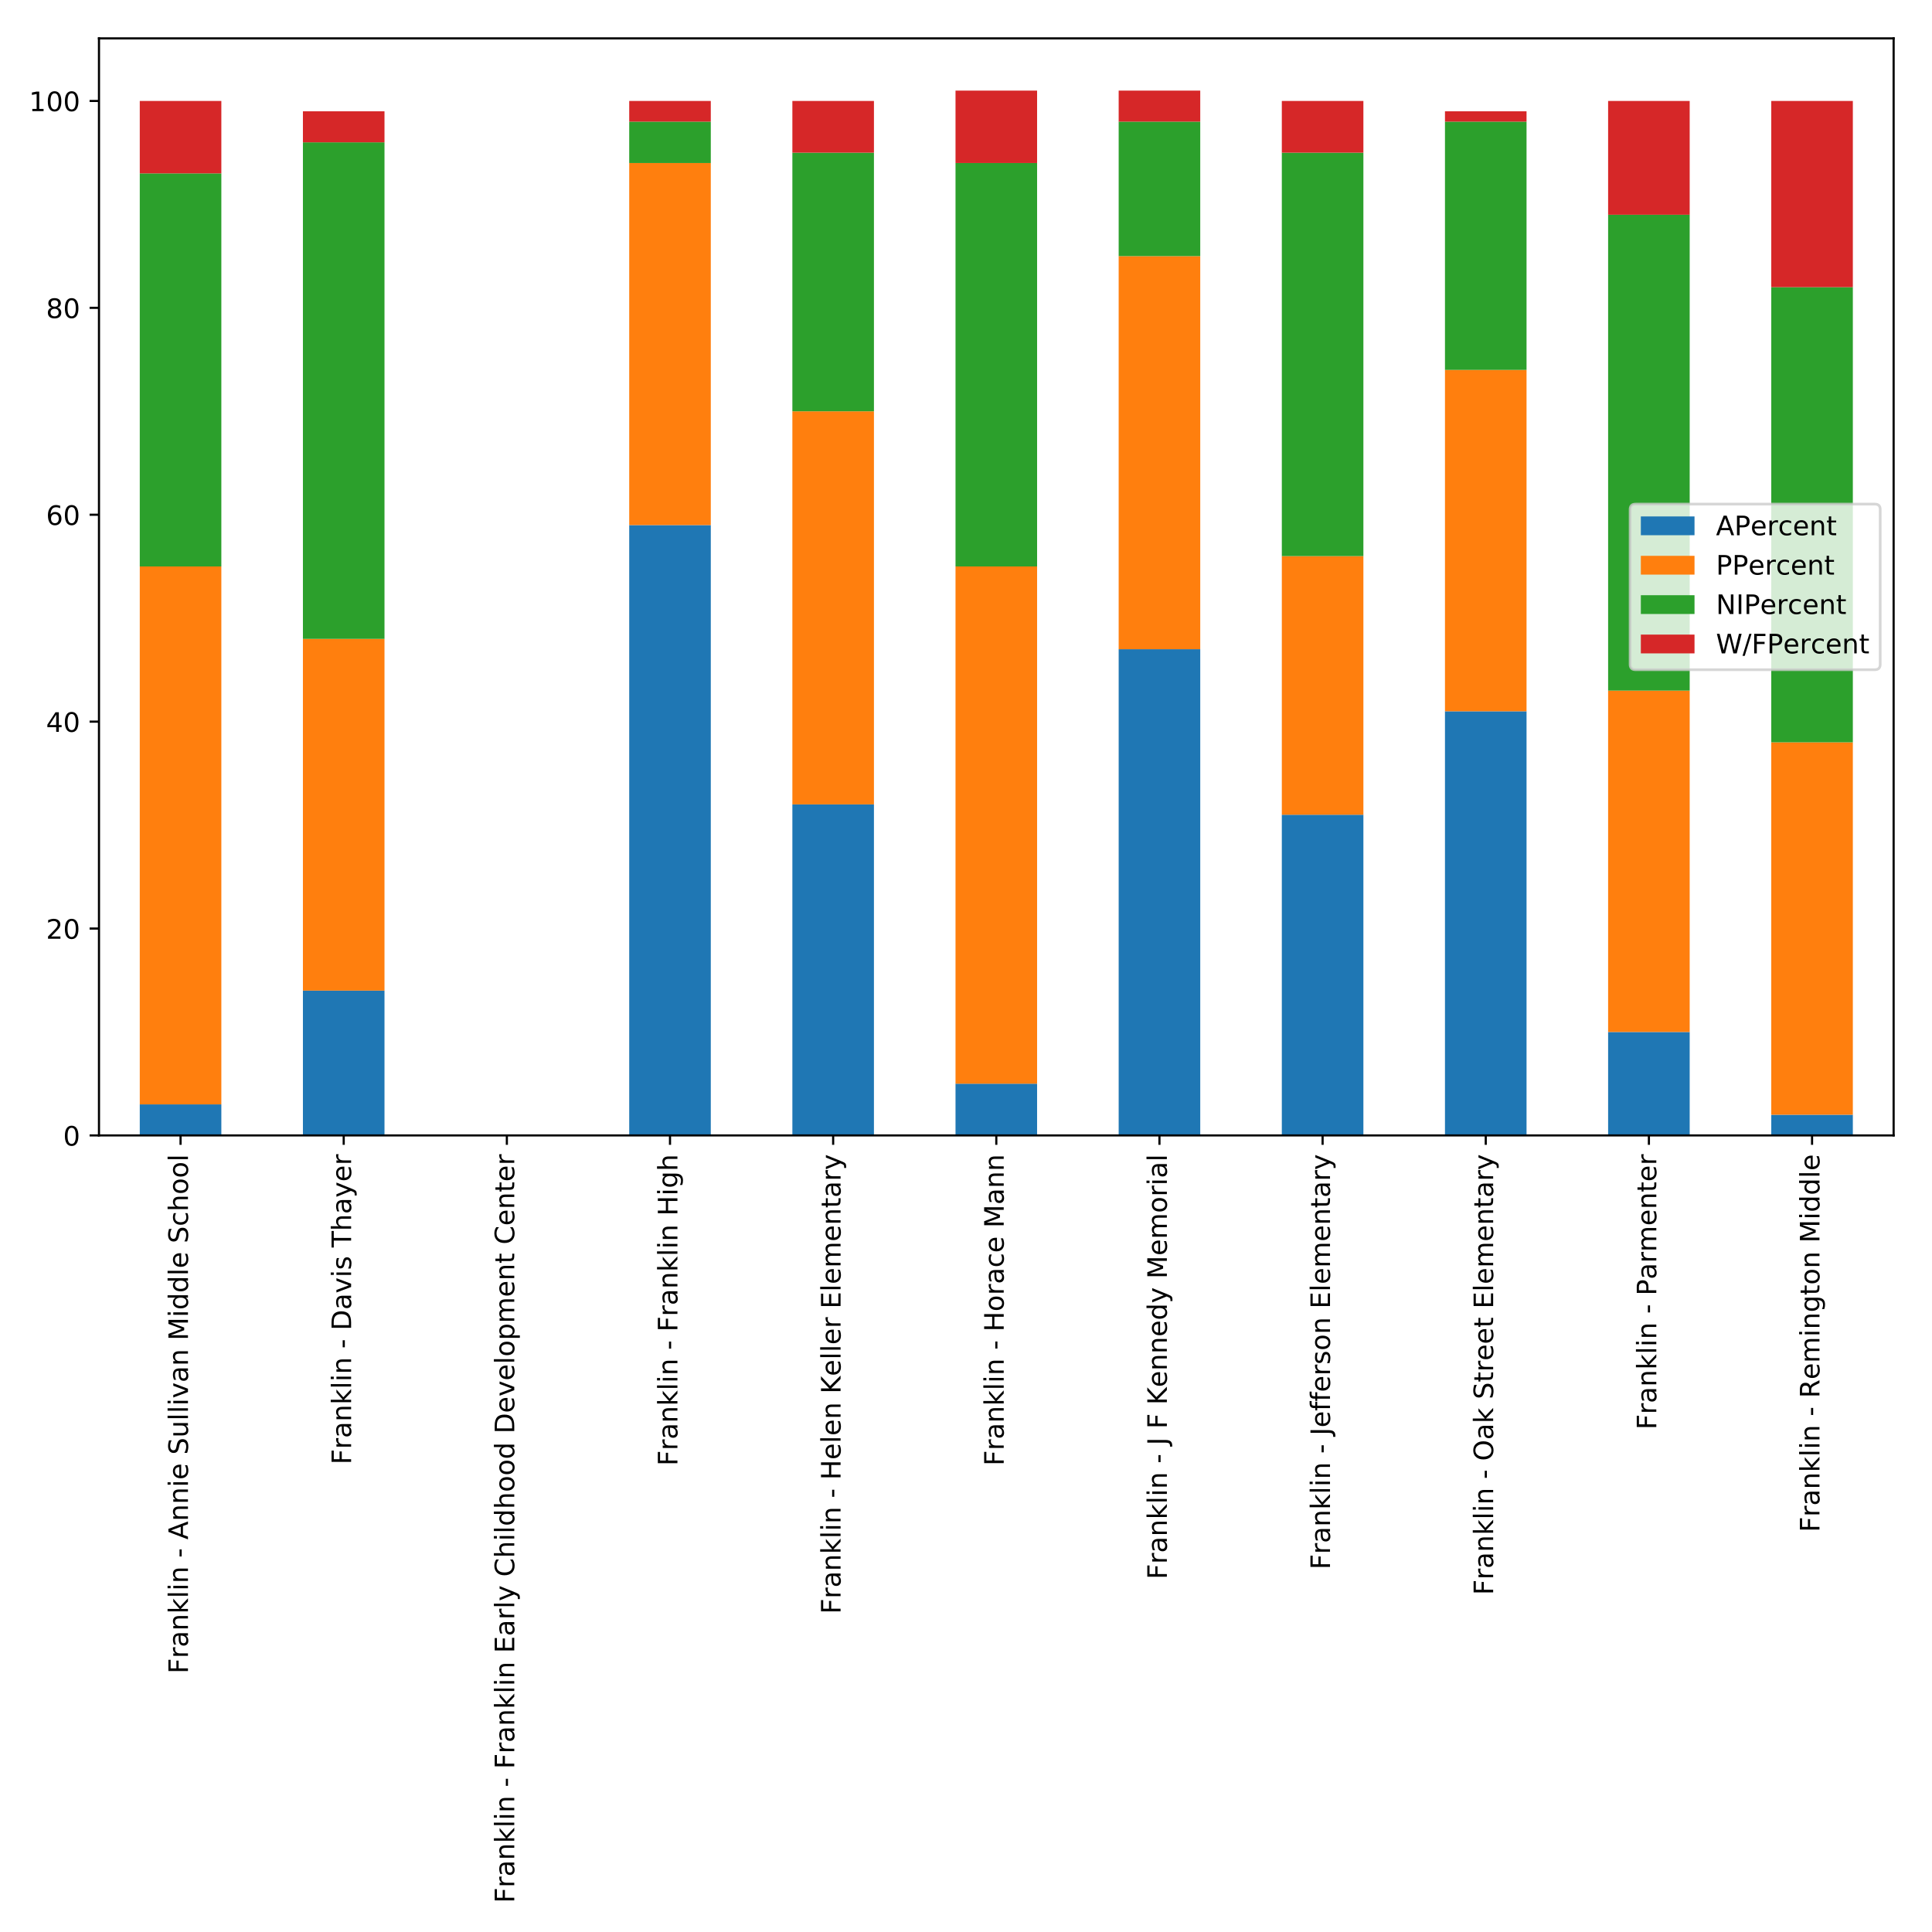 <?xml version="1.0" encoding="utf-8" standalone="no"?>
<!DOCTYPE svg PUBLIC "-//W3C//DTD SVG 1.1//EN"
  "http://www.w3.org/Graphics/SVG/1.1/DTD/svg11.dtd">
<!-- Created with matplotlib (http://matplotlib.org/) -->
<svg height="720pt" version="1.1" viewBox="0 0 720 720" width="720pt" xmlns="http://www.w3.org/2000/svg" xmlns:xlink="http://www.w3.org/1999/xlink">
 <defs>
  <style type="text/css">
*{stroke-linecap:butt;stroke-linejoin:round;}
  </style>
 </defs>
 <g id="figure_1">
  <g id="patch_1">
   <path d="M 0 720 
L 720 720 
L 720 0 
L 0 0 
z
" style="fill:#ffffff;"/>
  </g>
  <g id="axes_1">
   <g id="patch_2">
    <path d="M 36.888 423.137 
L 705.7 423.137 
L 705.7 14.3 
L 36.888 14.3 
z
" style="fill:#ffffff;"/>
   </g>
   <g id="patch_3">
    <path clip-path="url(#p0518918439)" d="M 52.088 423.137 
L 82.488 423.137 
L 82.488 411.572 
L 52.088 411.572 
z
" style="fill:#1f77b4;"/>
   </g>
   <g id="patch_4">
    <path clip-path="url(#p0518918439)" d="M 112.889 423.137 
L 143.289 423.137 
L 143.289 369.166 
L 112.889 369.166 
z
" style="fill:#1f77b4;"/>
   </g>
   <g id="patch_5">
    <path clip-path="url(#p0518918439)" d="M 173.69 423.137 
L 204.091 423.137 
L 204.091 423.137 
L 173.69 423.137 
z
" style="fill:#1f77b4;"/>
   </g>
   <g id="patch_6">
    <path clip-path="url(#p0518918439)" d="M 234.491 423.137 
L 264.892 423.137 
L 264.892 195.684 
L 234.491 195.684 
z
" style="fill:#1f77b4;"/>
   </g>
   <g id="patch_7">
    <path clip-path="url(#p0518918439)" d="M 295.292 423.137 
L 325.693 423.137 
L 325.693 299.773 
L 295.292 299.773 
z
" style="fill:#1f77b4;"/>
   </g>
   <g id="patch_8">
    <path clip-path="url(#p0518918439)" d="M 356.093 423.137 
L 386.494 423.137 
L 386.494 403.862 
L 356.093 403.862 
z
" style="fill:#1f77b4;"/>
   </g>
   <g id="patch_9">
    <path clip-path="url(#p0518918439)" d="M 416.895 423.137 
L 447.295 423.137 
L 447.295 241.946 
L 416.895 241.946 
z
" style="fill:#1f77b4;"/>
   </g>
   <g id="patch_10">
    <path clip-path="url(#p0518918439)" d="M 477.696 423.137 
L 508.096 423.137 
L 508.096 303.628 
L 477.696 303.628 
z
" style="fill:#1f77b4;"/>
   </g>
   <g id="patch_11">
    <path clip-path="url(#p0518918439)" d="M 538.497 423.137 
L 568.897 423.137 
L 568.897 265.077 
L 538.497 265.077 
z
" style="fill:#1f77b4;"/>
   </g>
   <g id="patch_12">
    <path clip-path="url(#p0518918439)" d="M 599.298 423.137 
L 629.699 423.137 
L 629.699 384.586 
L 599.298 384.586 
z
" style="fill:#1f77b4;"/>
   </g>
   <g id="patch_13">
    <path clip-path="url(#p0518918439)" d="M 660.099 423.137 
L 690.5 423.137 
L 690.5 415.427 
L 660.099 415.427 
z
" style="fill:#1f77b4;"/>
   </g>
   <g id="patch_14">
    <path clip-path="url(#p0518918439)" d="M 52.088 411.572 
L 82.488 411.572 
L 82.488 211.105 
L 52.088 211.105 
z
" style="fill:#ff7f0e;"/>
   </g>
   <g id="patch_15">
    <path clip-path="url(#p0518918439)" d="M 112.889 369.166 
L 143.289 369.166 
L 143.289 238.091 
L 112.889 238.091 
z
" style="fill:#ff7f0e;"/>
   </g>
   <g id="patch_16">
    <path clip-path="url(#p0518918439)" d="M 173.69 423.137 
L 204.091 423.137 
L 204.091 423.137 
L 173.69 423.137 
z
" style="fill:#ff7f0e;"/>
   </g>
   <g id="patch_17">
    <path clip-path="url(#p0518918439)" d="M 234.491 195.684 
L 264.892 195.684 
L 264.892 60.754 
L 234.491 60.754 
z
" style="fill:#ff7f0e;"/>
   </g>
   <g id="patch_18">
    <path clip-path="url(#p0518918439)" d="M 295.292 299.773 
L 325.693 299.773 
L 325.693 153.278 
L 295.292 153.278 
z
" style="fill:#ff7f0e;"/>
   </g>
   <g id="patch_19">
    <path clip-path="url(#p0518918439)" d="M 356.093 403.862 
L 386.494 403.862 
L 386.494 211.105 
L 356.093 211.105 
z
" style="fill:#ff7f0e;"/>
   </g>
   <g id="patch_20">
    <path clip-path="url(#p0518918439)" d="M 416.895 241.946 
L 447.295 241.946 
L 447.295 95.451 
L 416.895 95.451 
z
" style="fill:#ff7f0e;"/>
   </g>
   <g id="patch_21">
    <path clip-path="url(#p0518918439)" d="M 477.696 303.628 
L 508.096 303.628 
L 508.096 207.25 
L 477.696 207.25 
z
" style="fill:#ff7f0e;"/>
   </g>
   <g id="patch_22">
    <path clip-path="url(#p0518918439)" d="M 538.497 265.077 
L 568.897 265.077 
L 568.897 137.857 
L 538.497 137.857 
z
" style="fill:#ff7f0e;"/>
   </g>
   <g id="patch_23">
    <path clip-path="url(#p0518918439)" d="M 599.298 384.586 
L 629.699 384.586 
L 629.699 257.367 
L 599.298 257.367 
z
" style="fill:#ff7f0e;"/>
   </g>
   <g id="patch_24">
    <path clip-path="url(#p0518918439)" d="M 660.099 415.427 
L 690.5 415.427 
L 690.5 276.642 
L 660.099 276.642 
z
" style="fill:#ff7f0e;"/>
   </g>
   <g id="patch_25">
    <path clip-path="url(#p0518918439)" d="M 52.088 211.105 
L 82.488 211.105 
L 82.488 64.61 
L 52.088 64.61 
z
" style="fill:#2ca02c;"/>
   </g>
   <g id="patch_26">
    <path clip-path="url(#p0518918439)" d="M 112.889 238.091 
L 143.289 238.091 
L 143.289 53.044 
L 112.889 53.044 
z
" style="fill:#2ca02c;"/>
   </g>
   <g id="patch_27">
    <path clip-path="url(#p0518918439)" d="M 173.69 423.137 
L 204.091 423.137 
L 204.091 423.137 
L 173.69 423.137 
z
" style="fill:#2ca02c;"/>
   </g>
   <g id="patch_28">
    <path clip-path="url(#p0518918439)" d="M 234.491 60.754 
L 264.892 60.754 
L 264.892 45.334 
L 234.491 45.334 
z
" style="fill:#2ca02c;"/>
   </g>
   <g id="patch_29">
    <path clip-path="url(#p0518918439)" d="M 295.292 153.278 
L 325.693 153.278 
L 325.693 56.899 
L 295.292 56.899 
z
" style="fill:#2ca02c;"/>
   </g>
   <g id="patch_30">
    <path clip-path="url(#p0518918439)" d="M 356.093 211.105 
L 386.494 211.105 
L 386.494 60.754 
L 356.093 60.754 
z
" style="fill:#2ca02c;"/>
   </g>
   <g id="patch_31">
    <path clip-path="url(#p0518918439)" d="M 416.895 95.451 
L 447.295 95.451 
L 447.295 45.334 
L 416.895 45.334 
z
" style="fill:#2ca02c;"/>
   </g>
   <g id="patch_32">
    <path clip-path="url(#p0518918439)" d="M 477.696 207.25 
L 508.096 207.25 
L 508.096 56.899 
L 477.696 56.899 
z
" style="fill:#2ca02c;"/>
   </g>
   <g id="patch_33">
    <path clip-path="url(#p0518918439)" d="M 538.497 137.857 
L 568.897 137.857 
L 568.897 45.334 
L 538.497 45.334 
z
" style="fill:#2ca02c;"/>
   </g>
   <g id="patch_34">
    <path clip-path="url(#p0518918439)" d="M 599.298 257.367 
L 629.699 257.367 
L 629.699 80.03 
L 599.298 80.03 
z
" style="fill:#2ca02c;"/>
   </g>
   <g id="patch_35">
    <path clip-path="url(#p0518918439)" d="M 660.099 276.642 
L 690.5 276.642 
L 690.5 107.016 
L 660.099 107.016 
z
" style="fill:#2ca02c;"/>
   </g>
   <g id="patch_36">
    <path clip-path="url(#p0518918439)" d="M 52.088 64.61 
L 82.488 64.61 
L 82.488 37.624 
L 52.088 37.624 
z
" style="fill:#d62728;"/>
   </g>
   <g id="patch_37">
    <path clip-path="url(#p0518918439)" d="M 112.889 53.044 
L 143.289 53.044 
L 143.289 41.479 
L 112.889 41.479 
z
" style="fill:#d62728;"/>
   </g>
   <g id="patch_38">
    <path clip-path="url(#p0518918439)" d="M 173.69 423.137 
L 204.091 423.137 
L 204.091 423.137 
L 173.69 423.137 
z
" style="fill:#d62728;"/>
   </g>
   <g id="patch_39">
    <path clip-path="url(#p0518918439)" d="M 234.491 45.334 
L 264.892 45.334 
L 264.892 37.624 
L 234.491 37.624 
z
" style="fill:#d62728;"/>
   </g>
   <g id="patch_40">
    <path clip-path="url(#p0518918439)" d="M 295.292 56.899 
L 325.693 56.899 
L 325.693 37.624 
L 295.292 37.624 
z
" style="fill:#d62728;"/>
   </g>
   <g id="patch_41">
    <path clip-path="url(#p0518918439)" d="M 356.093 60.754 
L 386.494 60.754 
L 386.494 33.768 
L 356.093 33.768 
z
" style="fill:#d62728;"/>
   </g>
   <g id="patch_42">
    <path clip-path="url(#p0518918439)" d="M 416.895 45.334 
L 447.295 45.334 
L 447.295 33.768 
L 416.895 33.768 
z
" style="fill:#d62728;"/>
   </g>
   <g id="patch_43">
    <path clip-path="url(#p0518918439)" d="M 477.696 56.899 
L 508.096 56.899 
L 508.096 37.624 
L 477.696 37.624 
z
" style="fill:#d62728;"/>
   </g>
   <g id="patch_44">
    <path clip-path="url(#p0518918439)" d="M 538.497 45.334 
L 568.897 45.334 
L 568.897 41.479 
L 538.497 41.479 
z
" style="fill:#d62728;"/>
   </g>
   <g id="patch_45">
    <path clip-path="url(#p0518918439)" d="M 599.298 80.03 
L 629.699 80.03 
L 629.699 37.624 
L 599.298 37.624 
z
" style="fill:#d62728;"/>
   </g>
   <g id="patch_46">
    <path clip-path="url(#p0518918439)" d="M 660.099 107.016 
L 690.5 107.016 
L 690.5 37.624 
L 660.099 37.624 
z
" style="fill:#d62728;"/>
   </g>
   <g id="matplotlib.axis_1">
    <g id="xtick_1">
     <g id="line2d_1">
      <defs>
       <path d="M 0 0 
L 0 3.5 
" id="m03b71a2923" style="stroke:#000000;stroke-width:0.8;"/>
      </defs>
      <g>
       <use style="stroke:#000000;stroke-width:0.8;" x="67.288" xlink:href="#m03b71a2923" y="423.137"/>
      </g>
     </g>
     <g id="text_1">
      <!-- Franklin - Annie Sullivan Middle School -->
      <defs>
       <path d="M 9.812 72.906 
L 51.703 72.906 
L 51.703 64.594 
L 19.672 64.594 
L 19.672 43.109 
L 48.578 43.109 
L 48.578 34.812 
L 19.672 34.812 
L 19.672 0 
L 9.812 0 
z
" id="DejaVuSans-46"/>
       <path d="M 41.109 46.297 
Q 39.594 47.172 37.812 47.578 
Q 36.031 48 33.891 48 
Q 26.266 48 22.188 43.047 
Q 18.109 38.094 18.109 28.812 
L 18.109 0 
L 9.078 0 
L 9.078 54.688 
L 18.109 54.688 
L 18.109 46.188 
Q 20.953 51.172 25.484 53.578 
Q 30.031 56 36.531 56 
Q 37.453 56 38.578 55.875 
Q 39.703 55.766 41.062 55.516 
z
" id="DejaVuSans-72"/>
       <path d="M 34.281 27.484 
Q 23.391 27.484 19.188 25 
Q 14.984 22.516 14.984 16.5 
Q 14.984 11.719 18.141 8.906 
Q 21.297 6.109 26.703 6.109 
Q 34.188 6.109 38.703 11.406 
Q 43.219 16.703 43.219 25.484 
L 43.219 27.484 
z
M 52.203 31.203 
L 52.203 0 
L 43.219 0 
L 43.219 8.297 
Q 40.141 3.328 35.547 0.953 
Q 30.953 -1.422 24.312 -1.422 
Q 15.922 -1.422 10.953 3.297 
Q 6 8.016 6 15.922 
Q 6 25.141 12.172 29.828 
Q 18.359 34.516 30.609 34.516 
L 43.219 34.516 
L 43.219 35.406 
Q 43.219 41.609 39.141 45 
Q 35.062 48.391 27.688 48.391 
Q 23 48.391 18.547 47.266 
Q 14.109 46.141 10.016 43.891 
L 10.016 52.203 
Q 14.938 54.109 19.578 55.047 
Q 24.219 56 28.609 56 
Q 40.484 56 46.344 49.844 
Q 52.203 43.703 52.203 31.203 
z
" id="DejaVuSans-61"/>
       <path d="M 54.891 33.016 
L 54.891 0 
L 45.906 0 
L 45.906 32.719 
Q 45.906 40.484 42.875 44.328 
Q 39.844 48.188 33.797 48.188 
Q 26.516 48.188 22.312 43.547 
Q 18.109 38.922 18.109 30.906 
L 18.109 0 
L 9.078 0 
L 9.078 54.688 
L 18.109 54.688 
L 18.109 46.188 
Q 21.344 51.125 25.703 53.562 
Q 30.078 56 35.797 56 
Q 45.219 56 50.047 50.172 
Q 54.891 44.344 54.891 33.016 
z
" id="DejaVuSans-6e"/>
       <path d="M 9.078 75.984 
L 18.109 75.984 
L 18.109 31.109 
L 44.922 54.688 
L 56.391 54.688 
L 27.391 29.109 
L 57.625 0 
L 45.906 0 
L 18.109 26.703 
L 18.109 0 
L 9.078 0 
z
" id="DejaVuSans-6b"/>
       <path d="M 9.422 75.984 
L 18.406 75.984 
L 18.406 0 
L 9.422 0 
z
" id="DejaVuSans-6c"/>
       <path d="M 9.422 54.688 
L 18.406 54.688 
L 18.406 0 
L 9.422 0 
z
M 9.422 75.984 
L 18.406 75.984 
L 18.406 64.594 
L 9.422 64.594 
z
" id="DejaVuSans-69"/>
       <path id="DejaVuSans-20"/>
       <path d="M 4.891 31.391 
L 31.203 31.391 
L 31.203 23.391 
L 4.891 23.391 
z
" id="DejaVuSans-2d"/>
       <path d="M 34.188 63.188 
L 20.797 26.906 
L 47.609 26.906 
z
M 28.609 72.906 
L 39.797 72.906 
L 67.578 0 
L 57.328 0 
L 50.688 18.703 
L 17.828 18.703 
L 11.188 0 
L 0.781 0 
z
" id="DejaVuSans-41"/>
       <path d="M 56.203 29.594 
L 56.203 25.203 
L 14.891 25.203 
Q 15.484 15.922 20.484 11.062 
Q 25.484 6.203 34.422 6.203 
Q 39.594 6.203 44.453 7.469 
Q 49.312 8.734 54.109 11.281 
L 54.109 2.781 
Q 49.266 0.734 44.188 -0.344 
Q 39.109 -1.422 33.891 -1.422 
Q 20.797 -1.422 13.156 6.188 
Q 5.516 13.812 5.516 26.812 
Q 5.516 40.234 12.766 48.109 
Q 20.016 56 32.328 56 
Q 43.359 56 49.781 48.891 
Q 56.203 41.797 56.203 29.594 
z
M 47.219 32.234 
Q 47.125 39.594 43.094 43.984 
Q 39.062 48.391 32.422 48.391 
Q 24.906 48.391 20.391 44.141 
Q 15.875 39.891 15.188 32.172 
z
" id="DejaVuSans-65"/>
       <path d="M 53.516 70.516 
L 53.516 60.891 
Q 47.906 63.578 42.922 64.891 
Q 37.938 66.219 33.297 66.219 
Q 25.25 66.219 20.875 63.094 
Q 16.5 59.969 16.5 54.203 
Q 16.5 49.359 19.406 46.891 
Q 22.312 44.438 30.422 42.922 
L 36.375 41.703 
Q 47.406 39.594 52.656 34.297 
Q 57.906 29 57.906 20.125 
Q 57.906 9.516 50.797 4.047 
Q 43.703 -1.422 29.984 -1.422 
Q 24.812 -1.422 18.969 -0.25 
Q 13.141 0.922 6.891 3.219 
L 6.891 13.375 
Q 12.891 10.016 18.656 8.297 
Q 24.422 6.594 29.984 6.594 
Q 38.422 6.594 43.016 9.906 
Q 47.609 13.234 47.609 19.391 
Q 47.609 24.75 44.312 27.781 
Q 41.016 30.812 33.5 32.328 
L 27.484 33.5 
Q 16.453 35.688 11.516 40.375 
Q 6.594 45.062 6.594 53.422 
Q 6.594 63.094 13.406 68.656 
Q 20.219 74.219 32.172 74.219 
Q 37.312 74.219 42.625 73.281 
Q 47.953 72.359 53.516 70.516 
z
" id="DejaVuSans-53"/>
       <path d="M 8.5 21.578 
L 8.5 54.688 
L 17.484 54.688 
L 17.484 21.922 
Q 17.484 14.156 20.5 10.266 
Q 23.531 6.391 29.594 6.391 
Q 36.859 6.391 41.078 11.031 
Q 45.312 15.672 45.312 23.688 
L 45.312 54.688 
L 54.297 54.688 
L 54.297 0 
L 45.312 0 
L 45.312 8.406 
Q 42.047 3.422 37.719 1 
Q 33.406 -1.422 27.688 -1.422 
Q 18.266 -1.422 13.375 4.438 
Q 8.5 10.297 8.5 21.578 
z
M 31.109 56 
z
" id="DejaVuSans-75"/>
       <path d="M 2.984 54.688 
L 12.5 54.688 
L 29.594 8.797 
L 46.688 54.688 
L 56.203 54.688 
L 35.688 0 
L 23.484 0 
z
" id="DejaVuSans-76"/>
       <path d="M 9.812 72.906 
L 24.516 72.906 
L 43.109 23.297 
L 61.812 72.906 
L 76.516 72.906 
L 76.516 0 
L 66.891 0 
L 66.891 64.016 
L 48.094 14.016 
L 38.188 14.016 
L 19.391 64.016 
L 19.391 0 
L 9.812 0 
z
" id="DejaVuSans-4d"/>
       <path d="M 45.406 46.391 
L 45.406 75.984 
L 54.391 75.984 
L 54.391 0 
L 45.406 0 
L 45.406 8.203 
Q 42.578 3.328 38.25 0.953 
Q 33.938 -1.422 27.875 -1.422 
Q 17.969 -1.422 11.734 6.484 
Q 5.516 14.406 5.516 27.297 
Q 5.516 40.188 11.734 48.094 
Q 17.969 56 27.875 56 
Q 33.938 56 38.25 53.625 
Q 42.578 51.266 45.406 46.391 
z
M 14.797 27.297 
Q 14.797 17.391 18.875 11.75 
Q 22.953 6.109 30.078 6.109 
Q 37.203 6.109 41.297 11.75 
Q 45.406 17.391 45.406 27.297 
Q 45.406 37.203 41.297 42.844 
Q 37.203 48.484 30.078 48.484 
Q 22.953 48.484 18.875 42.844 
Q 14.797 37.203 14.797 27.297 
z
" id="DejaVuSans-64"/>
       <path d="M 48.781 52.594 
L 48.781 44.188 
Q 44.969 46.297 41.141 47.344 
Q 37.312 48.391 33.406 48.391 
Q 24.656 48.391 19.812 42.844 
Q 14.984 37.312 14.984 27.297 
Q 14.984 17.281 19.812 11.734 
Q 24.656 6.203 33.406 6.203 
Q 37.312 6.203 41.141 7.25 
Q 44.969 8.297 48.781 10.406 
L 48.781 2.094 
Q 45.016 0.344 40.984 -0.531 
Q 36.969 -1.422 32.422 -1.422 
Q 20.062 -1.422 12.781 6.344 
Q 5.516 14.109 5.516 27.297 
Q 5.516 40.672 12.859 48.328 
Q 20.219 56 33.016 56 
Q 37.156 56 41.109 55.141 
Q 45.062 54.297 48.781 52.594 
z
" id="DejaVuSans-63"/>
       <path d="M 54.891 33.016 
L 54.891 0 
L 45.906 0 
L 45.906 32.719 
Q 45.906 40.484 42.875 44.328 
Q 39.844 48.188 33.797 48.188 
Q 26.516 48.188 22.312 43.547 
Q 18.109 38.922 18.109 30.906 
L 18.109 0 
L 9.078 0 
L 9.078 75.984 
L 18.109 75.984 
L 18.109 46.188 
Q 21.344 51.125 25.703 53.562 
Q 30.078 56 35.797 56 
Q 45.219 56 50.047 50.172 
Q 54.891 44.344 54.891 33.016 
z
" id="DejaVuSans-68"/>
       <path d="M 30.609 48.391 
Q 23.391 48.391 19.188 42.75 
Q 14.984 37.109 14.984 27.297 
Q 14.984 17.484 19.156 11.844 
Q 23.344 6.203 30.609 6.203 
Q 37.797 6.203 41.984 11.859 
Q 46.188 17.531 46.188 27.297 
Q 46.188 37.016 41.984 42.703 
Q 37.797 48.391 30.609 48.391 
z
M 30.609 56 
Q 42.328 56 49.016 48.375 
Q 55.719 40.766 55.719 27.297 
Q 55.719 13.875 49.016 6.219 
Q 42.328 -1.422 30.609 -1.422 
Q 18.844 -1.422 12.172 6.219 
Q 5.516 13.875 5.516 27.297 
Q 5.516 40.766 12.172 48.375 
Q 18.844 56 30.609 56 
z
" id="DejaVuSans-6f"/>
      </defs>
      <g transform="translate(70.047 623.723)rotate(-90)scale(0.1 -0.1)">
       <use xlink:href="#DejaVuSans-46"/>
       <use x="57.41" xlink:href="#DejaVuSans-72"/>
       <use x="98.523" xlink:href="#DejaVuSans-61"/>
       <use x="159.803" xlink:href="#DejaVuSans-6e"/>
       <use x="223.182" xlink:href="#DejaVuSans-6b"/>
       <use x="281.092" xlink:href="#DejaVuSans-6c"/>
       <use x="308.875" xlink:href="#DejaVuSans-69"/>
       <use x="336.658" xlink:href="#DejaVuSans-6e"/>
       <use x="400.037" xlink:href="#DejaVuSans-20"/>
       <use x="431.824" xlink:href="#DejaVuSans-2d"/>
       <use x="467.908" xlink:href="#DejaVuSans-20"/>
       <use x="499.695" xlink:href="#DejaVuSans-41"/>
       <use x="568.104" xlink:href="#DejaVuSans-6e"/>
       <use x="631.482" xlink:href="#DejaVuSans-6e"/>
       <use x="694.861" xlink:href="#DejaVuSans-69"/>
       <use x="722.645" xlink:href="#DejaVuSans-65"/>
       <use x="784.168" xlink:href="#DejaVuSans-20"/>
       <use x="815.955" xlink:href="#DejaVuSans-53"/>
       <use x="879.432" xlink:href="#DejaVuSans-75"/>
       <use x="942.811" xlink:href="#DejaVuSans-6c"/>
       <use x="970.594" xlink:href="#DejaVuSans-6c"/>
       <use x="998.377" xlink:href="#DejaVuSans-69"/>
       <use x="1026.16" xlink:href="#DejaVuSans-76"/>
       <use x="1085.34" xlink:href="#DejaVuSans-61"/>
       <use x="1146.619" xlink:href="#DejaVuSans-6e"/>
       <use x="1209.998" xlink:href="#DejaVuSans-20"/>
       <use x="1241.785" xlink:href="#DejaVuSans-4d"/>
       <use x="1328.064" xlink:href="#DejaVuSans-69"/>
       <use x="1355.848" xlink:href="#DejaVuSans-64"/>
       <use x="1419.324" xlink:href="#DejaVuSans-64"/>
       <use x="1482.801" xlink:href="#DejaVuSans-6c"/>
       <use x="1510.584" xlink:href="#DejaVuSans-65"/>
       <use x="1572.107" xlink:href="#DejaVuSans-20"/>
       <use x="1603.895" xlink:href="#DejaVuSans-53"/>
       <use x="1667.371" xlink:href="#DejaVuSans-63"/>
       <use x="1722.352" xlink:href="#DejaVuSans-68"/>
       <use x="1785.73" xlink:href="#DejaVuSans-6f"/>
       <use x="1846.912" xlink:href="#DejaVuSans-6f"/>
       <use x="1908.094" xlink:href="#DejaVuSans-6c"/>
      </g>
     </g>
    </g>
    <g id="xtick_2">
     <g id="line2d_2">
      <g>
       <use style="stroke:#000000;stroke-width:0.8;" x="128.089" xlink:href="#m03b71a2923" y="423.137"/>
      </g>
     </g>
     <g id="text_2">
      <!-- Franklin - Davis Thayer -->
      <defs>
       <path d="M 19.672 64.797 
L 19.672 8.109 
L 31.594 8.109 
Q 46.688 8.109 53.688 14.938 
Q 60.688 21.781 60.688 36.531 
Q 60.688 51.172 53.688 57.984 
Q 46.688 64.797 31.594 64.797 
z
M 9.812 72.906 
L 30.078 72.906 
Q 51.266 72.906 61.172 64.094 
Q 71.094 55.281 71.094 36.531 
Q 71.094 17.672 61.125 8.828 
Q 51.172 0 30.078 0 
L 9.812 0 
z
" id="DejaVuSans-44"/>
       <path d="M 44.281 53.078 
L 44.281 44.578 
Q 40.484 46.531 36.375 47.5 
Q 32.281 48.484 27.875 48.484 
Q 21.188 48.484 17.844 46.438 
Q 14.5 44.391 14.5 40.281 
Q 14.5 37.156 16.891 35.375 
Q 19.281 33.594 26.516 31.984 
L 29.594 31.297 
Q 39.156 29.25 43.188 25.516 
Q 47.219 21.781 47.219 15.094 
Q 47.219 7.469 41.188 3.016 
Q 35.156 -1.422 24.609 -1.422 
Q 20.219 -1.422 15.453 -0.562 
Q 10.688 0.297 5.422 2 
L 5.422 11.281 
Q 10.406 8.688 15.234 7.391 
Q 20.062 6.109 24.812 6.109 
Q 31.156 6.109 34.562 8.281 
Q 37.984 10.453 37.984 14.406 
Q 37.984 18.062 35.516 20.016 
Q 33.062 21.969 24.703 23.781 
L 21.578 24.516 
Q 13.234 26.266 9.516 29.906 
Q 5.812 33.547 5.812 39.891 
Q 5.812 47.609 11.281 51.797 
Q 16.75 56 26.812 56 
Q 31.781 56 36.172 55.266 
Q 40.578 54.547 44.281 53.078 
z
" id="DejaVuSans-73"/>
       <path d="M -0.297 72.906 
L 61.375 72.906 
L 61.375 64.594 
L 35.5 64.594 
L 35.5 0 
L 25.594 0 
L 25.594 64.594 
L -0.297 64.594 
z
" id="DejaVuSans-54"/>
       <path d="M 32.172 -5.078 
Q 28.375 -14.844 24.75 -17.812 
Q 21.141 -20.797 15.094 -20.797 
L 7.906 -20.797 
L 7.906 -13.281 
L 13.188 -13.281 
Q 16.891 -13.281 18.938 -11.516 
Q 21 -9.766 23.484 -3.219 
L 25.094 0.875 
L 2.984 54.688 
L 12.5 54.688 
L 29.594 11.922 
L 46.688 54.688 
L 56.203 54.688 
z
" id="DejaVuSans-79"/>
      </defs>
      <g transform="translate(130.849 545.772)rotate(-90)scale(0.1 -0.1)">
       <use xlink:href="#DejaVuSans-46"/>
       <use x="57.41" xlink:href="#DejaVuSans-72"/>
       <use x="98.523" xlink:href="#DejaVuSans-61"/>
       <use x="159.803" xlink:href="#DejaVuSans-6e"/>
       <use x="223.182" xlink:href="#DejaVuSans-6b"/>
       <use x="281.092" xlink:href="#DejaVuSans-6c"/>
       <use x="308.875" xlink:href="#DejaVuSans-69"/>
       <use x="336.658" xlink:href="#DejaVuSans-6e"/>
       <use x="400.037" xlink:href="#DejaVuSans-20"/>
       <use x="431.824" xlink:href="#DejaVuSans-2d"/>
       <use x="467.908" xlink:href="#DejaVuSans-20"/>
       <use x="499.695" xlink:href="#DejaVuSans-44"/>
       <use x="576.697" xlink:href="#DejaVuSans-61"/>
       <use x="637.977" xlink:href="#DejaVuSans-76"/>
       <use x="697.156" xlink:href="#DejaVuSans-69"/>
       <use x="724.939" xlink:href="#DejaVuSans-73"/>
       <use x="777.039" xlink:href="#DejaVuSans-20"/>
       <use x="808.826" xlink:href="#DejaVuSans-54"/>
       <use x="869.91" xlink:href="#DejaVuSans-68"/>
       <use x="933.289" xlink:href="#DejaVuSans-61"/>
       <use x="994.568" xlink:href="#DejaVuSans-79"/>
       <use x="1053.748" xlink:href="#DejaVuSans-65"/>
       <use x="1115.271" xlink:href="#DejaVuSans-72"/>
      </g>
     </g>
    </g>
    <g id="xtick_3">
     <g id="line2d_3">
      <g>
       <use style="stroke:#000000;stroke-width:0.8;" x="188.89" xlink:href="#m03b71a2923" y="423.137"/>
      </g>
     </g>
     <g id="text_3">
      <!-- Franklin - Franklin Early Childhood Development Center -->
      <defs>
       <path d="M 9.812 72.906 
L 55.906 72.906 
L 55.906 64.594 
L 19.672 64.594 
L 19.672 43.016 
L 54.391 43.016 
L 54.391 34.719 
L 19.672 34.719 
L 19.672 8.297 
L 56.781 8.297 
L 56.781 0 
L 9.812 0 
z
" id="DejaVuSans-45"/>
       <path d="M 64.406 67.281 
L 64.406 56.891 
Q 59.422 61.531 53.781 63.812 
Q 48.141 66.109 41.797 66.109 
Q 29.297 66.109 22.656 58.469 
Q 16.016 50.828 16.016 36.375 
Q 16.016 21.969 22.656 14.328 
Q 29.297 6.688 41.797 6.688 
Q 48.141 6.688 53.781 8.984 
Q 59.422 11.281 64.406 15.922 
L 64.406 5.609 
Q 59.234 2.094 53.438 0.328 
Q 47.656 -1.422 41.219 -1.422 
Q 24.656 -1.422 15.125 8.703 
Q 5.609 18.844 5.609 36.375 
Q 5.609 53.953 15.125 64.078 
Q 24.656 74.219 41.219 74.219 
Q 47.75 74.219 53.531 72.484 
Q 59.328 70.75 64.406 67.281 
z
" id="DejaVuSans-43"/>
       <path d="M 18.109 8.203 
L 18.109 -20.797 
L 9.078 -20.797 
L 9.078 54.688 
L 18.109 54.688 
L 18.109 46.391 
Q 20.953 51.266 25.266 53.625 
Q 29.594 56 35.594 56 
Q 45.562 56 51.781 48.094 
Q 58.016 40.188 58.016 27.297 
Q 58.016 14.406 51.781 6.484 
Q 45.562 -1.422 35.594 -1.422 
Q 29.594 -1.422 25.266 0.953 
Q 20.953 3.328 18.109 8.203 
z
M 48.688 27.297 
Q 48.688 37.203 44.609 42.844 
Q 40.531 48.484 33.406 48.484 
Q 26.266 48.484 22.188 42.844 
Q 18.109 37.203 18.109 27.297 
Q 18.109 17.391 22.188 11.75 
Q 26.266 6.109 33.406 6.109 
Q 40.531 6.109 44.609 11.75 
Q 48.688 17.391 48.688 27.297 
z
" id="DejaVuSans-70"/>
       <path d="M 52 44.188 
Q 55.375 50.25 60.062 53.125 
Q 64.75 56 71.094 56 
Q 79.641 56 84.281 50.016 
Q 88.922 44.047 88.922 33.016 
L 88.922 0 
L 79.891 0 
L 79.891 32.719 
Q 79.891 40.578 77.094 44.375 
Q 74.312 48.188 68.609 48.188 
Q 61.625 48.188 57.562 43.547 
Q 53.516 38.922 53.516 30.906 
L 53.516 0 
L 44.484 0 
L 44.484 32.719 
Q 44.484 40.625 41.703 44.406 
Q 38.922 48.188 33.109 48.188 
Q 26.219 48.188 22.156 43.531 
Q 18.109 38.875 18.109 30.906 
L 18.109 0 
L 9.078 0 
L 9.078 54.688 
L 18.109 54.688 
L 18.109 46.188 
Q 21.188 51.219 25.484 53.609 
Q 29.781 56 35.688 56 
Q 41.656 56 45.828 52.969 
Q 50 49.953 52 44.188 
z
" id="DejaVuSans-6d"/>
       <path d="M 18.312 70.219 
L 18.312 54.688 
L 36.812 54.688 
L 36.812 47.703 
L 18.312 47.703 
L 18.312 18.016 
Q 18.312 11.328 20.141 9.422 
Q 21.969 7.516 27.594 7.516 
L 36.812 7.516 
L 36.812 0 
L 27.594 0 
Q 17.188 0 13.234 3.875 
Q 9.281 7.766 9.281 18.016 
L 9.281 47.703 
L 2.688 47.703 
L 2.688 54.688 
L 9.281 54.688 
L 9.281 70.219 
z
" id="DejaVuSans-74"/>
      </defs>
      <g transform="translate(191.65 709.2)rotate(-90)scale(0.1 -0.1)">
       <use xlink:href="#DejaVuSans-46"/>
       <use x="57.41" xlink:href="#DejaVuSans-72"/>
       <use x="98.523" xlink:href="#DejaVuSans-61"/>
       <use x="159.803" xlink:href="#DejaVuSans-6e"/>
       <use x="223.182" xlink:href="#DejaVuSans-6b"/>
       <use x="281.092" xlink:href="#DejaVuSans-6c"/>
       <use x="308.875" xlink:href="#DejaVuSans-69"/>
       <use x="336.658" xlink:href="#DejaVuSans-6e"/>
       <use x="400.037" xlink:href="#DejaVuSans-20"/>
       <use x="431.824" xlink:href="#DejaVuSans-2d"/>
       <use x="467.908" xlink:href="#DejaVuSans-20"/>
       <use x="499.695" xlink:href="#DejaVuSans-46"/>
       <use x="557.105" xlink:href="#DejaVuSans-72"/>
       <use x="598.219" xlink:href="#DejaVuSans-61"/>
       <use x="659.498" xlink:href="#DejaVuSans-6e"/>
       <use x="722.877" xlink:href="#DejaVuSans-6b"/>
       <use x="780.787" xlink:href="#DejaVuSans-6c"/>
       <use x="808.57" xlink:href="#DejaVuSans-69"/>
       <use x="836.354" xlink:href="#DejaVuSans-6e"/>
       <use x="899.732" xlink:href="#DejaVuSans-20"/>
       <use x="931.52" xlink:href="#DejaVuSans-45"/>
       <use x="994.703" xlink:href="#DejaVuSans-61"/>
       <use x="1055.982" xlink:href="#DejaVuSans-72"/>
       <use x="1097.096" xlink:href="#DejaVuSans-6c"/>
       <use x="1124.879" xlink:href="#DejaVuSans-79"/>
       <use x="1184.059" xlink:href="#DejaVuSans-20"/>
       <use x="1215.846" xlink:href="#DejaVuSans-43"/>
       <use x="1285.67" xlink:href="#DejaVuSans-68"/>
       <use x="1349.049" xlink:href="#DejaVuSans-69"/>
       <use x="1376.832" xlink:href="#DejaVuSans-6c"/>
       <use x="1404.615" xlink:href="#DejaVuSans-64"/>
       <use x="1468.092" xlink:href="#DejaVuSans-68"/>
       <use x="1531.471" xlink:href="#DejaVuSans-6f"/>
       <use x="1592.652" xlink:href="#DejaVuSans-6f"/>
       <use x="1653.834" xlink:href="#DejaVuSans-64"/>
       <use x="1717.311" xlink:href="#DejaVuSans-20"/>
       <use x="1749.098" xlink:href="#DejaVuSans-44"/>
       <use x="1826.1" xlink:href="#DejaVuSans-65"/>
       <use x="1887.623" xlink:href="#DejaVuSans-76"/>
       <use x="1946.803" xlink:href="#DejaVuSans-65"/>
       <use x="2008.326" xlink:href="#DejaVuSans-6c"/>
       <use x="2036.109" xlink:href="#DejaVuSans-6f"/>
       <use x="2097.291" xlink:href="#DejaVuSans-70"/>
       <use x="2160.768" xlink:href="#DejaVuSans-6d"/>
       <use x="2258.18" xlink:href="#DejaVuSans-65"/>
       <use x="2319.703" xlink:href="#DejaVuSans-6e"/>
       <use x="2383.082" xlink:href="#DejaVuSans-74"/>
       <use x="2422.291" xlink:href="#DejaVuSans-20"/>
       <use x="2454.078" xlink:href="#DejaVuSans-43"/>
       <use x="2523.902" xlink:href="#DejaVuSans-65"/>
       <use x="2585.426" xlink:href="#DejaVuSans-6e"/>
       <use x="2648.805" xlink:href="#DejaVuSans-74"/>
       <use x="2688.014" xlink:href="#DejaVuSans-65"/>
       <use x="2749.537" xlink:href="#DejaVuSans-72"/>
      </g>
     </g>
    </g>
    <g id="xtick_4">
     <g id="line2d_4">
      <g>
       <use style="stroke:#000000;stroke-width:0.8;" x="249.691" xlink:href="#m03b71a2923" y="423.137"/>
      </g>
     </g>
     <g id="text_4">
      <!-- Franklin - Franklin High -->
      <defs>
       <path d="M 9.812 72.906 
L 19.672 72.906 
L 19.672 43.016 
L 55.516 43.016 
L 55.516 72.906 
L 65.375 72.906 
L 65.375 0 
L 55.516 0 
L 55.516 34.719 
L 19.672 34.719 
L 19.672 0 
L 9.812 0 
z
" id="DejaVuSans-48"/>
       <path d="M 45.406 27.984 
Q 45.406 37.75 41.375 43.109 
Q 37.359 48.484 30.078 48.484 
Q 22.859 48.484 18.828 43.109 
Q 14.797 37.75 14.797 27.984 
Q 14.797 18.266 18.828 12.891 
Q 22.859 7.516 30.078 7.516 
Q 37.359 7.516 41.375 12.891 
Q 45.406 18.266 45.406 27.984 
z
M 54.391 6.781 
Q 54.391 -7.172 48.188 -13.984 
Q 42 -20.797 29.203 -20.797 
Q 24.469 -20.797 20.266 -20.094 
Q 16.062 -19.391 12.109 -17.922 
L 12.109 -9.188 
Q 16.062 -11.328 19.922 -12.344 
Q 23.781 -13.375 27.781 -13.375 
Q 36.625 -13.375 41.016 -8.766 
Q 45.406 -4.156 45.406 5.172 
L 45.406 9.625 
Q 42.625 4.781 38.281 2.391 
Q 33.938 0 27.875 0 
Q 17.828 0 11.672 7.656 
Q 5.516 15.328 5.516 27.984 
Q 5.516 40.672 11.672 48.328 
Q 17.828 56 27.875 56 
Q 33.938 56 38.281 53.609 
Q 42.625 51.219 45.406 46.391 
L 45.406 54.688 
L 54.391 54.688 
z
" id="DejaVuSans-67"/>
      </defs>
      <g transform="translate(252.451 546.267)rotate(-90)scale(0.1 -0.1)">
       <use xlink:href="#DejaVuSans-46"/>
       <use x="57.41" xlink:href="#DejaVuSans-72"/>
       <use x="98.523" xlink:href="#DejaVuSans-61"/>
       <use x="159.803" xlink:href="#DejaVuSans-6e"/>
       <use x="223.182" xlink:href="#DejaVuSans-6b"/>
       <use x="281.092" xlink:href="#DejaVuSans-6c"/>
       <use x="308.875" xlink:href="#DejaVuSans-69"/>
       <use x="336.658" xlink:href="#DejaVuSans-6e"/>
       <use x="400.037" xlink:href="#DejaVuSans-20"/>
       <use x="431.824" xlink:href="#DejaVuSans-2d"/>
       <use x="467.908" xlink:href="#DejaVuSans-20"/>
       <use x="499.695" xlink:href="#DejaVuSans-46"/>
       <use x="557.105" xlink:href="#DejaVuSans-72"/>
       <use x="598.219" xlink:href="#DejaVuSans-61"/>
       <use x="659.498" xlink:href="#DejaVuSans-6e"/>
       <use x="722.877" xlink:href="#DejaVuSans-6b"/>
       <use x="780.787" xlink:href="#DejaVuSans-6c"/>
       <use x="808.57" xlink:href="#DejaVuSans-69"/>
       <use x="836.354" xlink:href="#DejaVuSans-6e"/>
       <use x="899.732" xlink:href="#DejaVuSans-20"/>
       <use x="931.52" xlink:href="#DejaVuSans-48"/>
       <use x="1006.715" xlink:href="#DejaVuSans-69"/>
       <use x="1034.498" xlink:href="#DejaVuSans-67"/>
       <use x="1097.975" xlink:href="#DejaVuSans-68"/>
      </g>
     </g>
    </g>
    <g id="xtick_5">
     <g id="line2d_5">
      <g>
       <use style="stroke:#000000;stroke-width:0.8;" x="310.493" xlink:href="#m03b71a2923" y="423.137"/>
      </g>
     </g>
     <g id="text_5">
      <!-- Franklin - Helen Keller Elementary -->
      <defs>
       <path d="M 9.812 72.906 
L 19.672 72.906 
L 19.672 42.094 
L 52.391 72.906 
L 65.094 72.906 
L 28.906 38.922 
L 67.672 0 
L 54.688 0 
L 19.672 35.109 
L 19.672 0 
L 9.812 0 
z
" id="DejaVuSans-4b"/>
      </defs>
      <g transform="translate(313.252 601.484)rotate(-90)scale(0.1 -0.1)">
       <use xlink:href="#DejaVuSans-46"/>
       <use x="57.41" xlink:href="#DejaVuSans-72"/>
       <use x="98.523" xlink:href="#DejaVuSans-61"/>
       <use x="159.803" xlink:href="#DejaVuSans-6e"/>
       <use x="223.182" xlink:href="#DejaVuSans-6b"/>
       <use x="281.092" xlink:href="#DejaVuSans-6c"/>
       <use x="308.875" xlink:href="#DejaVuSans-69"/>
       <use x="336.658" xlink:href="#DejaVuSans-6e"/>
       <use x="400.037" xlink:href="#DejaVuSans-20"/>
       <use x="431.824" xlink:href="#DejaVuSans-2d"/>
       <use x="467.908" xlink:href="#DejaVuSans-20"/>
       <use x="499.695" xlink:href="#DejaVuSans-48"/>
       <use x="574.891" xlink:href="#DejaVuSans-65"/>
       <use x="636.414" xlink:href="#DejaVuSans-6c"/>
       <use x="664.197" xlink:href="#DejaVuSans-65"/>
       <use x="725.721" xlink:href="#DejaVuSans-6e"/>
       <use x="789.1" xlink:href="#DejaVuSans-20"/>
       <use x="820.887" xlink:href="#DejaVuSans-4b"/>
       <use x="886.385" xlink:href="#DejaVuSans-65"/>
       <use x="947.908" xlink:href="#DejaVuSans-6c"/>
       <use x="975.691" xlink:href="#DejaVuSans-6c"/>
       <use x="1003.475" xlink:href="#DejaVuSans-65"/>
       <use x="1064.998" xlink:href="#DejaVuSans-72"/>
       <use x="1106.111" xlink:href="#DejaVuSans-20"/>
       <use x="1137.898" xlink:href="#DejaVuSans-45"/>
       <use x="1201.082" xlink:href="#DejaVuSans-6c"/>
       <use x="1228.865" xlink:href="#DejaVuSans-65"/>
       <use x="1290.389" xlink:href="#DejaVuSans-6d"/>
       <use x="1387.801" xlink:href="#DejaVuSans-65"/>
       <use x="1449.324" xlink:href="#DejaVuSans-6e"/>
       <use x="1512.703" xlink:href="#DejaVuSans-74"/>
       <use x="1551.912" xlink:href="#DejaVuSans-61"/>
       <use x="1613.191" xlink:href="#DejaVuSans-72"/>
       <use x="1654.305" xlink:href="#DejaVuSans-79"/>
      </g>
     </g>
    </g>
    <g id="xtick_6">
     <g id="line2d_6">
      <g>
       <use style="stroke:#000000;stroke-width:0.8;" x="371.294" xlink:href="#m03b71a2923" y="423.137"/>
      </g>
     </g>
     <g id="text_6">
      <!-- Franklin - Horace Mann -->
      <g transform="translate(374.053 546.242)rotate(-90)scale(0.1 -0.1)">
       <use xlink:href="#DejaVuSans-46"/>
       <use x="57.41" xlink:href="#DejaVuSans-72"/>
       <use x="98.523" xlink:href="#DejaVuSans-61"/>
       <use x="159.803" xlink:href="#DejaVuSans-6e"/>
       <use x="223.182" xlink:href="#DejaVuSans-6b"/>
       <use x="281.092" xlink:href="#DejaVuSans-6c"/>
       <use x="308.875" xlink:href="#DejaVuSans-69"/>
       <use x="336.658" xlink:href="#DejaVuSans-6e"/>
       <use x="400.037" xlink:href="#DejaVuSans-20"/>
       <use x="431.824" xlink:href="#DejaVuSans-2d"/>
       <use x="467.908" xlink:href="#DejaVuSans-20"/>
       <use x="499.695" xlink:href="#DejaVuSans-48"/>
       <use x="574.891" xlink:href="#DejaVuSans-6f"/>
       <use x="636.072" xlink:href="#DejaVuSans-72"/>
       <use x="677.186" xlink:href="#DejaVuSans-61"/>
       <use x="738.465" xlink:href="#DejaVuSans-63"/>
       <use x="793.445" xlink:href="#DejaVuSans-65"/>
       <use x="854.969" xlink:href="#DejaVuSans-20"/>
       <use x="886.756" xlink:href="#DejaVuSans-4d"/>
       <use x="973.035" xlink:href="#DejaVuSans-61"/>
       <use x="1034.314" xlink:href="#DejaVuSans-6e"/>
       <use x="1097.693" xlink:href="#DejaVuSans-6e"/>
      </g>
     </g>
    </g>
    <g id="xtick_7">
     <g id="line2d_7">
      <g>
       <use style="stroke:#000000;stroke-width:0.8;" x="432.095" xlink:href="#m03b71a2923" y="423.137"/>
      </g>
     </g>
     <g id="text_7">
      <!-- Franklin - J F Kennedy Memorial -->
      <defs>
       <path d="M 9.812 72.906 
L 19.672 72.906 
L 19.672 5.078 
Q 19.672 -8.109 14.672 -14.062 
Q 9.672 -20.016 -1.422 -20.016 
L -5.172 -20.016 
L -5.172 -11.719 
L -2.094 -11.719 
Q 4.438 -11.719 7.125 -8.047 
Q 9.812 -4.391 9.812 5.078 
z
" id="DejaVuSans-4a"/>
      </defs>
      <g transform="translate(434.854 588.573)rotate(-90)scale(0.1 -0.1)">
       <use xlink:href="#DejaVuSans-46"/>
       <use x="57.41" xlink:href="#DejaVuSans-72"/>
       <use x="98.523" xlink:href="#DejaVuSans-61"/>
       <use x="159.803" xlink:href="#DejaVuSans-6e"/>
       <use x="223.182" xlink:href="#DejaVuSans-6b"/>
       <use x="281.092" xlink:href="#DejaVuSans-6c"/>
       <use x="308.875" xlink:href="#DejaVuSans-69"/>
       <use x="336.658" xlink:href="#DejaVuSans-6e"/>
       <use x="400.037" xlink:href="#DejaVuSans-20"/>
       <use x="431.824" xlink:href="#DejaVuSans-2d"/>
       <use x="467.908" xlink:href="#DejaVuSans-20"/>
       <use x="499.695" xlink:href="#DejaVuSans-4a"/>
       <use x="529.188" xlink:href="#DejaVuSans-20"/>
       <use x="560.975" xlink:href="#DejaVuSans-46"/>
       <use x="618.494" xlink:href="#DejaVuSans-20"/>
       <use x="650.281" xlink:href="#DejaVuSans-4b"/>
       <use x="715.779" xlink:href="#DejaVuSans-65"/>
       <use x="777.303" xlink:href="#DejaVuSans-6e"/>
       <use x="840.682" xlink:href="#DejaVuSans-6e"/>
       <use x="904.061" xlink:href="#DejaVuSans-65"/>
       <use x="965.584" xlink:href="#DejaVuSans-64"/>
       <use x="1029.061" xlink:href="#DejaVuSans-79"/>
       <use x="1088.24" xlink:href="#DejaVuSans-20"/>
       <use x="1120.027" xlink:href="#DejaVuSans-4d"/>
       <use x="1206.307" xlink:href="#DejaVuSans-65"/>
       <use x="1267.83" xlink:href="#DejaVuSans-6d"/>
       <use x="1365.242" xlink:href="#DejaVuSans-6f"/>
       <use x="1426.424" xlink:href="#DejaVuSans-72"/>
       <use x="1467.537" xlink:href="#DejaVuSans-69"/>
       <use x="1495.32" xlink:href="#DejaVuSans-61"/>
       <use x="1556.6" xlink:href="#DejaVuSans-6c"/>
      </g>
     </g>
    </g>
    <g id="xtick_8">
     <g id="line2d_8">
      <g>
       <use style="stroke:#000000;stroke-width:0.8;" x="492.896" xlink:href="#m03b71a2923" y="423.137"/>
      </g>
     </g>
     <g id="text_8">
      <!-- Franklin - Jefferson Elementary -->
      <defs>
       <path d="M 37.109 75.984 
L 37.109 68.5 
L 28.516 68.5 
Q 23.688 68.5 21.797 66.547 
Q 19.922 64.594 19.922 59.516 
L 19.922 54.688 
L 34.719 54.688 
L 34.719 47.703 
L 19.922 47.703 
L 19.922 0 
L 10.891 0 
L 10.891 47.703 
L 2.297 47.703 
L 2.297 54.688 
L 10.891 54.688 
L 10.891 58.5 
Q 10.891 67.625 15.141 71.797 
Q 19.391 75.984 28.609 75.984 
z
" id="DejaVuSans-66"/>
      </defs>
      <g transform="translate(495.655 584.914)rotate(-90)scale(0.1 -0.1)">
       <use xlink:href="#DejaVuSans-46"/>
       <use x="57.41" xlink:href="#DejaVuSans-72"/>
       <use x="98.523" xlink:href="#DejaVuSans-61"/>
       <use x="159.803" xlink:href="#DejaVuSans-6e"/>
       <use x="223.182" xlink:href="#DejaVuSans-6b"/>
       <use x="281.092" xlink:href="#DejaVuSans-6c"/>
       <use x="308.875" xlink:href="#DejaVuSans-69"/>
       <use x="336.658" xlink:href="#DejaVuSans-6e"/>
       <use x="400.037" xlink:href="#DejaVuSans-20"/>
       <use x="431.824" xlink:href="#DejaVuSans-2d"/>
       <use x="467.908" xlink:href="#DejaVuSans-20"/>
       <use x="499.695" xlink:href="#DejaVuSans-4a"/>
       <use x="529.188" xlink:href="#DejaVuSans-65"/>
       <use x="590.711" xlink:href="#DejaVuSans-66"/>
       <use x="625.916" xlink:href="#DejaVuSans-66"/>
       <use x="661.121" xlink:href="#DejaVuSans-65"/>
       <use x="722.645" xlink:href="#DejaVuSans-72"/>
       <use x="763.758" xlink:href="#DejaVuSans-73"/>
       <use x="815.857" xlink:href="#DejaVuSans-6f"/>
       <use x="877.039" xlink:href="#DejaVuSans-6e"/>
       <use x="940.418" xlink:href="#DejaVuSans-20"/>
       <use x="972.205" xlink:href="#DejaVuSans-45"/>
       <use x="1035.389" xlink:href="#DejaVuSans-6c"/>
       <use x="1063.172" xlink:href="#DejaVuSans-65"/>
       <use x="1124.695" xlink:href="#DejaVuSans-6d"/>
       <use x="1222.107" xlink:href="#DejaVuSans-65"/>
       <use x="1283.631" xlink:href="#DejaVuSans-6e"/>
       <use x="1347.01" xlink:href="#DejaVuSans-74"/>
       <use x="1386.219" xlink:href="#DejaVuSans-61"/>
       <use x="1447.498" xlink:href="#DejaVuSans-72"/>
       <use x="1488.611" xlink:href="#DejaVuSans-79"/>
      </g>
     </g>
    </g>
    <g id="xtick_9">
     <g id="line2d_9">
      <g>
       <use style="stroke:#000000;stroke-width:0.8;" x="553.697" xlink:href="#m03b71a2923" y="423.137"/>
      </g>
     </g>
     <g id="text_9">
      <!-- Franklin - Oak Street Elementary -->
      <defs>
       <path d="M 39.406 66.219 
Q 28.656 66.219 22.328 58.203 
Q 16.016 50.203 16.016 36.375 
Q 16.016 22.609 22.328 14.594 
Q 28.656 6.594 39.406 6.594 
Q 50.141 6.594 56.422 14.594 
Q 62.703 22.609 62.703 36.375 
Q 62.703 50.203 56.422 58.203 
Q 50.141 66.219 39.406 66.219 
z
M 39.406 74.219 
Q 54.734 74.219 63.906 63.938 
Q 73.094 53.656 73.094 36.375 
Q 73.094 19.141 63.906 8.859 
Q 54.734 -1.422 39.406 -1.422 
Q 24.031 -1.422 14.812 8.828 
Q 5.609 19.094 5.609 36.375 
Q 5.609 53.656 14.812 63.938 
Q 24.031 74.219 39.406 74.219 
z
" id="DejaVuSans-4f"/>
      </defs>
      <g transform="translate(556.457 594.413)rotate(-90)scale(0.1 -0.1)">
       <use xlink:href="#DejaVuSans-46"/>
       <use x="57.41" xlink:href="#DejaVuSans-72"/>
       <use x="98.523" xlink:href="#DejaVuSans-61"/>
       <use x="159.803" xlink:href="#DejaVuSans-6e"/>
       <use x="223.182" xlink:href="#DejaVuSans-6b"/>
       <use x="281.092" xlink:href="#DejaVuSans-6c"/>
       <use x="308.875" xlink:href="#DejaVuSans-69"/>
       <use x="336.658" xlink:href="#DejaVuSans-6e"/>
       <use x="400.037" xlink:href="#DejaVuSans-20"/>
       <use x="431.824" xlink:href="#DejaVuSans-2d"/>
       <use x="467.908" xlink:href="#DejaVuSans-20"/>
       <use x="499.695" xlink:href="#DejaVuSans-4f"/>
       <use x="578.406" xlink:href="#DejaVuSans-61"/>
       <use x="639.686" xlink:href="#DejaVuSans-6b"/>
       <use x="697.596" xlink:href="#DejaVuSans-20"/>
       <use x="729.383" xlink:href="#DejaVuSans-53"/>
       <use x="792.859" xlink:href="#DejaVuSans-74"/>
       <use x="832.068" xlink:href="#DejaVuSans-72"/>
       <use x="873.15" xlink:href="#DejaVuSans-65"/>
       <use x="934.674" xlink:href="#DejaVuSans-65"/>
       <use x="996.197" xlink:href="#DejaVuSans-74"/>
       <use x="1035.406" xlink:href="#DejaVuSans-20"/>
       <use x="1067.193" xlink:href="#DejaVuSans-45"/>
       <use x="1130.377" xlink:href="#DejaVuSans-6c"/>
       <use x="1158.16" xlink:href="#DejaVuSans-65"/>
       <use x="1219.684" xlink:href="#DejaVuSans-6d"/>
       <use x="1317.096" xlink:href="#DejaVuSans-65"/>
       <use x="1378.619" xlink:href="#DejaVuSans-6e"/>
       <use x="1441.998" xlink:href="#DejaVuSans-74"/>
       <use x="1481.207" xlink:href="#DejaVuSans-61"/>
       <use x="1542.486" xlink:href="#DejaVuSans-72"/>
       <use x="1583.6" xlink:href="#DejaVuSans-79"/>
      </g>
     </g>
    </g>
    <g id="xtick_10">
     <g id="line2d_10">
      <g>
       <use style="stroke:#000000;stroke-width:0.8;" x="614.498" xlink:href="#m03b71a2923" y="423.137"/>
      </g>
     </g>
     <g id="text_10">
      <!-- Franklin - Parmenter -->
      <defs>
       <path d="M 19.672 64.797 
L 19.672 37.406 
L 32.078 37.406 
Q 38.969 37.406 42.719 40.969 
Q 46.484 44.531 46.484 51.125 
Q 46.484 57.672 42.719 61.234 
Q 38.969 64.797 32.078 64.797 
z
M 9.812 72.906 
L 32.078 72.906 
Q 44.344 72.906 50.609 67.359 
Q 56.891 61.812 56.891 51.125 
Q 56.891 40.328 50.609 34.812 
Q 44.344 29.297 32.078 29.297 
L 19.672 29.297 
L 19.672 0 
L 9.812 0 
z
" id="DejaVuSans-50"/>
      </defs>
      <g transform="translate(617.258 532.78)rotate(-90)scale(0.1 -0.1)">
       <use xlink:href="#DejaVuSans-46"/>
       <use x="57.41" xlink:href="#DejaVuSans-72"/>
       <use x="98.523" xlink:href="#DejaVuSans-61"/>
       <use x="159.803" xlink:href="#DejaVuSans-6e"/>
       <use x="223.182" xlink:href="#DejaVuSans-6b"/>
       <use x="281.092" xlink:href="#DejaVuSans-6c"/>
       <use x="308.875" xlink:href="#DejaVuSans-69"/>
       <use x="336.658" xlink:href="#DejaVuSans-6e"/>
       <use x="400.037" xlink:href="#DejaVuSans-20"/>
       <use x="431.824" xlink:href="#DejaVuSans-2d"/>
       <use x="467.908" xlink:href="#DejaVuSans-20"/>
       <use x="499.695" xlink:href="#DejaVuSans-50"/>
       <use x="559.936" xlink:href="#DejaVuSans-61"/>
       <use x="621.215" xlink:href="#DejaVuSans-72"/>
       <use x="662.312" xlink:href="#DejaVuSans-6d"/>
       <use x="759.725" xlink:href="#DejaVuSans-65"/>
       <use x="821.248" xlink:href="#DejaVuSans-6e"/>
       <use x="884.627" xlink:href="#DejaVuSans-74"/>
       <use x="923.836" xlink:href="#DejaVuSans-65"/>
       <use x="985.359" xlink:href="#DejaVuSans-72"/>
      </g>
     </g>
    </g>
    <g id="xtick_11">
     <g id="line2d_11">
      <g>
       <use style="stroke:#000000;stroke-width:0.8;" x="675.299" xlink:href="#m03b71a2923" y="423.137"/>
      </g>
     </g>
     <g id="text_11">
      <!-- Franklin - Remington Middle -->
      <defs>
       <path d="M 44.391 34.188 
Q 47.562 33.109 50.562 29.594 
Q 53.562 26.078 56.594 19.922 
L 66.609 0 
L 56 0 
L 46.688 18.703 
Q 43.062 26.031 39.672 28.422 
Q 36.281 30.812 30.422 30.812 
L 19.672 30.812 
L 19.672 0 
L 9.812 0 
L 9.812 72.906 
L 32.078 72.906 
Q 44.578 72.906 50.734 67.672 
Q 56.891 62.453 56.891 51.906 
Q 56.891 45.016 53.688 40.469 
Q 50.484 35.938 44.391 34.188 
z
M 19.672 64.797 
L 19.672 38.922 
L 32.078 38.922 
Q 39.203 38.922 42.844 42.219 
Q 46.484 45.516 46.484 51.906 
Q 46.484 58.297 42.844 61.547 
Q 39.203 64.797 32.078 64.797 
z
" id="DejaVuSans-52"/>
      </defs>
      <g transform="translate(678.059 570.992)rotate(-90)scale(0.1 -0.1)">
       <use xlink:href="#DejaVuSans-46"/>
       <use x="57.41" xlink:href="#DejaVuSans-72"/>
       <use x="98.523" xlink:href="#DejaVuSans-61"/>
       <use x="159.803" xlink:href="#DejaVuSans-6e"/>
       <use x="223.182" xlink:href="#DejaVuSans-6b"/>
       <use x="281.092" xlink:href="#DejaVuSans-6c"/>
       <use x="308.875" xlink:href="#DejaVuSans-69"/>
       <use x="336.658" xlink:href="#DejaVuSans-6e"/>
       <use x="400.037" xlink:href="#DejaVuSans-20"/>
       <use x="431.824" xlink:href="#DejaVuSans-2d"/>
       <use x="467.908" xlink:href="#DejaVuSans-20"/>
       <use x="499.695" xlink:href="#DejaVuSans-52"/>
       <use x="569.115" xlink:href="#DejaVuSans-65"/>
       <use x="630.639" xlink:href="#DejaVuSans-6d"/>
       <use x="728.051" xlink:href="#DejaVuSans-69"/>
       <use x="755.834" xlink:href="#DejaVuSans-6e"/>
       <use x="819.213" xlink:href="#DejaVuSans-67"/>
       <use x="882.689" xlink:href="#DejaVuSans-74"/>
       <use x="921.898" xlink:href="#DejaVuSans-6f"/>
       <use x="983.08" xlink:href="#DejaVuSans-6e"/>
       <use x="1046.459" xlink:href="#DejaVuSans-20"/>
       <use x="1078.246" xlink:href="#DejaVuSans-4d"/>
       <use x="1164.525" xlink:href="#DejaVuSans-69"/>
       <use x="1192.309" xlink:href="#DejaVuSans-64"/>
       <use x="1255.785" xlink:href="#DejaVuSans-64"/>
       <use x="1319.262" xlink:href="#DejaVuSans-6c"/>
       <use x="1347.045" xlink:href="#DejaVuSans-65"/>
      </g>
     </g>
    </g>
   </g>
   <g id="matplotlib.axis_2">
    <g id="ytick_1">
     <g id="line2d_12">
      <defs>
       <path d="M 0 0 
L -3.5 0 
" id="m113cd06bbe" style="stroke:#000000;stroke-width:0.8;"/>
      </defs>
      <g>
       <use style="stroke:#000000;stroke-width:0.8;" x="36.888" xlink:href="#m113cd06bbe" y="423.137"/>
      </g>
     </g>
     <g id="text_12">
      <!-- 0 -->
      <defs>
       <path d="M 31.781 66.406 
Q 24.172 66.406 20.328 58.906 
Q 16.5 51.422 16.5 36.375 
Q 16.5 21.391 20.328 13.891 
Q 24.172 6.391 31.781 6.391 
Q 39.453 6.391 43.281 13.891 
Q 47.125 21.391 47.125 36.375 
Q 47.125 51.422 43.281 58.906 
Q 39.453 66.406 31.781 66.406 
z
M 31.781 74.219 
Q 44.047 74.219 50.516 64.516 
Q 56.984 54.828 56.984 36.375 
Q 56.984 17.969 50.516 8.266 
Q 44.047 -1.422 31.781 -1.422 
Q 19.531 -1.422 13.062 8.266 
Q 6.594 17.969 6.594 36.375 
Q 6.594 54.828 13.062 64.516 
Q 19.531 74.219 31.781 74.219 
z
" id="DejaVuSans-30"/>
      </defs>
      <g transform="translate(23.525 426.937)scale(0.1 -0.1)">
       <use xlink:href="#DejaVuSans-30"/>
      </g>
     </g>
    </g>
    <g id="ytick_2">
     <g id="line2d_13">
      <g>
       <use style="stroke:#000000;stroke-width:0.8;" x="36.888" xlink:href="#m113cd06bbe" y="346.035"/>
      </g>
     </g>
     <g id="text_13">
      <!-- 20 -->
      <defs>
       <path d="M 19.188 8.297 
L 53.609 8.297 
L 53.609 0 
L 7.328 0 
L 7.328 8.297 
Q 12.938 14.109 22.625 23.891 
Q 32.328 33.688 34.812 36.531 
Q 39.547 41.844 41.422 45.531 
Q 43.312 49.219 43.312 52.781 
Q 43.312 58.594 39.234 62.25 
Q 35.156 65.922 28.609 65.922 
Q 23.969 65.922 18.812 64.312 
Q 13.672 62.703 7.812 59.422 
L 7.812 69.391 
Q 13.766 71.781 18.938 73 
Q 24.125 74.219 28.422 74.219 
Q 39.75 74.219 46.484 68.547 
Q 53.219 62.891 53.219 53.422 
Q 53.219 48.922 51.531 44.891 
Q 49.859 40.875 45.406 35.406 
Q 44.188 33.984 37.641 27.219 
Q 31.109 20.453 19.188 8.297 
z
" id="DejaVuSans-32"/>
      </defs>
      <g transform="translate(17.163 349.834)scale(0.1 -0.1)">
       <use xlink:href="#DejaVuSans-32"/>
       <use x="63.623" xlink:href="#DejaVuSans-30"/>
      </g>
     </g>
    </g>
    <g id="ytick_3">
     <g id="line2d_14">
      <g>
       <use style="stroke:#000000;stroke-width:0.8;" x="36.888" xlink:href="#m113cd06bbe" y="268.932"/>
      </g>
     </g>
     <g id="text_14">
      <!-- 40 -->
      <defs>
       <path d="M 37.797 64.312 
L 12.891 25.391 
L 37.797 25.391 
z
M 35.203 72.906 
L 47.609 72.906 
L 47.609 25.391 
L 58.016 25.391 
L 58.016 17.188 
L 47.609 17.188 
L 47.609 0 
L 37.797 0 
L 37.797 17.188 
L 4.891 17.188 
L 4.891 26.703 
z
" id="DejaVuSans-34"/>
      </defs>
      <g transform="translate(17.163 272.731)scale(0.1 -0.1)">
       <use xlink:href="#DejaVuSans-34"/>
       <use x="63.623" xlink:href="#DejaVuSans-30"/>
      </g>
     </g>
    </g>
    <g id="ytick_4">
     <g id="line2d_15">
      <g>
       <use style="stroke:#000000;stroke-width:0.8;" x="36.888" xlink:href="#m113cd06bbe" y="191.829"/>
      </g>
     </g>
     <g id="text_15">
      <!-- 60 -->
      <defs>
       <path d="M 33.016 40.375 
Q 26.375 40.375 22.484 35.828 
Q 18.609 31.297 18.609 23.391 
Q 18.609 15.531 22.484 10.953 
Q 26.375 6.391 33.016 6.391 
Q 39.656 6.391 43.531 10.953 
Q 47.406 15.531 47.406 23.391 
Q 47.406 31.297 43.531 35.828 
Q 39.656 40.375 33.016 40.375 
z
M 52.594 71.297 
L 52.594 62.312 
Q 48.875 64.062 45.094 64.984 
Q 41.312 65.922 37.594 65.922 
Q 27.828 65.922 22.672 59.328 
Q 17.531 52.734 16.797 39.406 
Q 19.672 43.656 24.016 45.922 
Q 28.375 48.188 33.594 48.188 
Q 44.578 48.188 50.953 41.516 
Q 57.328 34.859 57.328 23.391 
Q 57.328 12.156 50.688 5.359 
Q 44.047 -1.422 33.016 -1.422 
Q 20.359 -1.422 13.672 8.266 
Q 6.984 17.969 6.984 36.375 
Q 6.984 53.656 15.188 63.938 
Q 23.391 74.219 37.203 74.219 
Q 40.922 74.219 44.703 73.484 
Q 48.484 72.75 52.594 71.297 
z
" id="DejaVuSans-36"/>
      </defs>
      <g transform="translate(17.163 195.628)scale(0.1 -0.1)">
       <use xlink:href="#DejaVuSans-36"/>
       <use x="63.623" xlink:href="#DejaVuSans-30"/>
      </g>
     </g>
    </g>
    <g id="ytick_5">
     <g id="line2d_16">
      <g>
       <use style="stroke:#000000;stroke-width:0.8;" x="36.888" xlink:href="#m113cd06bbe" y="114.726"/>
      </g>
     </g>
     <g id="text_16">
      <!-- 80 -->
      <defs>
       <path d="M 31.781 34.625 
Q 24.75 34.625 20.719 30.859 
Q 16.703 27.094 16.703 20.516 
Q 16.703 13.922 20.719 10.156 
Q 24.75 6.391 31.781 6.391 
Q 38.812 6.391 42.859 10.172 
Q 46.922 13.969 46.922 20.516 
Q 46.922 27.094 42.891 30.859 
Q 38.875 34.625 31.781 34.625 
z
M 21.922 38.812 
Q 15.578 40.375 12.031 44.719 
Q 8.5 49.078 8.5 55.328 
Q 8.5 64.062 14.719 69.141 
Q 20.953 74.219 31.781 74.219 
Q 42.672 74.219 48.875 69.141 
Q 55.078 64.062 55.078 55.328 
Q 55.078 49.078 51.531 44.719 
Q 48 40.375 41.703 38.812 
Q 48.828 37.156 52.797 32.312 
Q 56.781 27.484 56.781 20.516 
Q 56.781 9.906 50.312 4.234 
Q 43.844 -1.422 31.781 -1.422 
Q 19.734 -1.422 13.25 4.234 
Q 6.781 9.906 6.781 20.516 
Q 6.781 27.484 10.781 32.312 
Q 14.797 37.156 21.922 38.812 
z
M 18.312 54.391 
Q 18.312 48.734 21.844 45.562 
Q 25.391 42.391 31.781 42.391 
Q 38.141 42.391 41.719 45.562 
Q 45.312 48.734 45.312 54.391 
Q 45.312 60.062 41.719 63.234 
Q 38.141 66.406 31.781 66.406 
Q 25.391 66.406 21.844 63.234 
Q 18.312 60.062 18.312 54.391 
z
" id="DejaVuSans-38"/>
      </defs>
      <g transform="translate(17.163 118.526)scale(0.1 -0.1)">
       <use xlink:href="#DejaVuSans-38"/>
       <use x="63.623" xlink:href="#DejaVuSans-30"/>
      </g>
     </g>
    </g>
    <g id="ytick_6">
     <g id="line2d_17">
      <g>
       <use style="stroke:#000000;stroke-width:0.8;" x="36.888" xlink:href="#m113cd06bbe" y="37.624"/>
      </g>
     </g>
     <g id="text_17">
      <!-- 100 -->
      <defs>
       <path d="M 12.406 8.297 
L 28.516 8.297 
L 28.516 63.922 
L 10.984 60.406 
L 10.984 69.391 
L 28.422 72.906 
L 38.281 72.906 
L 38.281 8.297 
L 54.391 8.297 
L 54.391 0 
L 12.406 0 
z
" id="DejaVuSans-31"/>
      </defs>
      <g transform="translate(10.8 41.423)scale(0.1 -0.1)">
       <use xlink:href="#DejaVuSans-31"/>
       <use x="63.623" xlink:href="#DejaVuSans-30"/>
       <use x="127.246" xlink:href="#DejaVuSans-30"/>
      </g>
     </g>
    </g>
   </g>
   <g id="patch_47">
    <path d="M 36.888 423.137 
L 36.888 14.3 
" style="fill:none;stroke:#000000;stroke-linecap:square;stroke-linejoin:miter;stroke-width:0.8;"/>
   </g>
   <g id="patch_48">
    <path d="M 705.7 423.137 
L 705.7 14.3 
" style="fill:none;stroke:#000000;stroke-linecap:square;stroke-linejoin:miter;stroke-width:0.8;"/>
   </g>
   <g id="patch_49">
    <path d="M 36.888 423.137 
L 705.7 423.137 
" style="fill:none;stroke:#000000;stroke-linecap:square;stroke-linejoin:miter;stroke-width:0.8;"/>
   </g>
   <g id="patch_50">
    <path d="M 36.888 14.3 
L 705.7 14.3 
" style="fill:none;stroke:#000000;stroke-linecap:square;stroke-linejoin:miter;stroke-width:0.8;"/>
   </g>
   <g id="legend_1">
    <g id="patch_51">
     <path d="M 609.497 249.575 
L 698.7 249.575 
Q 700.7 249.575 700.7 247.575 
L 700.7 189.863 
Q 700.7 187.863 698.7 187.863 
L 609.497 187.863 
Q 607.497 187.863 607.497 189.863 
L 607.497 247.575 
Q 607.497 249.575 609.497 249.575 
z
" style="fill:#ffffff;opacity:0.8;stroke:#cccccc;stroke-linejoin:miter;"/>
    </g>
    <g id="patch_52">
     <path d="M 611.497 199.461 
L 631.497 199.461 
L 631.497 192.461 
L 611.497 192.461 
z
" style="fill:#1f77b4;"/>
    </g>
    <g id="text_18">
     <!-- APercent -->
     <g transform="translate(639.497 199.461)scale(0.1 -0.1)">
      <use xlink:href="#DejaVuSans-41"/>
      <use x="68.408" xlink:href="#DejaVuSans-50"/>
      <use x="128.664" xlink:href="#DejaVuSans-65"/>
      <use x="190.188" xlink:href="#DejaVuSans-72"/>
      <use x="231.27" xlink:href="#DejaVuSans-63"/>
      <use x="286.25" xlink:href="#DejaVuSans-65"/>
      <use x="347.773" xlink:href="#DejaVuSans-6e"/>
      <use x="411.152" xlink:href="#DejaVuSans-74"/>
     </g>
    </g>
    <g id="patch_53">
     <path d="M 611.497 214.139 
L 631.497 214.139 
L 631.497 207.139 
L 611.497 207.139 
z
" style="fill:#ff7f0e;"/>
    </g>
    <g id="text_19">
     <!-- PPercent -->
     <g transform="translate(639.497 214.139)scale(0.1 -0.1)">
      <use xlink:href="#DejaVuSans-50"/>
      <use x="60.303" xlink:href="#DejaVuSans-50"/>
      <use x="120.559" xlink:href="#DejaVuSans-65"/>
      <use x="182.082" xlink:href="#DejaVuSans-72"/>
      <use x="223.164" xlink:href="#DejaVuSans-63"/>
      <use x="278.145" xlink:href="#DejaVuSans-65"/>
      <use x="339.668" xlink:href="#DejaVuSans-6e"/>
      <use x="403.047" xlink:href="#DejaVuSans-74"/>
     </g>
    </g>
    <g id="patch_54">
     <path d="M 611.497 228.817 
L 631.497 228.817 
L 631.497 221.817 
L 611.497 221.817 
z
" style="fill:#2ca02c;"/>
    </g>
    <g id="text_20">
     <!-- NIPercent -->
     <defs>
      <path d="M 9.812 72.906 
L 23.094 72.906 
L 55.422 11.922 
L 55.422 72.906 
L 64.984 72.906 
L 64.984 0 
L 51.703 0 
L 19.391 60.984 
L 19.391 0 
L 9.812 0 
z
" id="DejaVuSans-4e"/>
      <path d="M 9.812 72.906 
L 19.672 72.906 
L 19.672 0 
L 9.812 0 
z
" id="DejaVuSans-49"/>
     </defs>
     <g transform="translate(639.497 228.817)scale(0.1 -0.1)">
      <use xlink:href="#DejaVuSans-4e"/>
      <use x="74.805" xlink:href="#DejaVuSans-49"/>
      <use x="104.297" xlink:href="#DejaVuSans-50"/>
      <use x="164.553" xlink:href="#DejaVuSans-65"/>
      <use x="226.076" xlink:href="#DejaVuSans-72"/>
      <use x="267.158" xlink:href="#DejaVuSans-63"/>
      <use x="322.139" xlink:href="#DejaVuSans-65"/>
      <use x="383.662" xlink:href="#DejaVuSans-6e"/>
      <use x="447.041" xlink:href="#DejaVuSans-74"/>
     </g>
    </g>
    <g id="patch_55">
     <path d="M 611.497 243.495 
L 631.497 243.495 
L 631.497 236.495 
L 611.497 236.495 
z
" style="fill:#d62728;"/>
    </g>
    <g id="text_21">
     <!-- W/FPercent -->
     <defs>
      <path d="M 3.328 72.906 
L 13.281 72.906 
L 28.609 11.281 
L 43.891 72.906 
L 54.984 72.906 
L 70.312 11.281 
L 85.594 72.906 
L 95.609 72.906 
L 77.297 0 
L 64.891 0 
L 49.516 63.281 
L 33.984 0 
L 21.578 0 
z
" id="DejaVuSans-57"/>
      <path d="M 25.391 72.906 
L 33.688 72.906 
L 8.297 -9.281 
L 0 -9.281 
z
" id="DejaVuSans-2f"/>
     </defs>
     <g transform="translate(639.497 243.495)scale(0.1 -0.1)">
      <use xlink:href="#DejaVuSans-57"/>
      <use x="98.877" xlink:href="#DejaVuSans-2f"/>
      <use x="132.568" xlink:href="#DejaVuSans-46"/>
      <use x="190.088" xlink:href="#DejaVuSans-50"/>
      <use x="250.344" xlink:href="#DejaVuSans-65"/>
      <use x="311.867" xlink:href="#DejaVuSans-72"/>
      <use x="352.949" xlink:href="#DejaVuSans-63"/>
      <use x="407.93" xlink:href="#DejaVuSans-65"/>
      <use x="469.453" xlink:href="#DejaVuSans-6e"/>
      <use x="532.832" xlink:href="#DejaVuSans-74"/>
     </g>
    </g>
   </g>
  </g>
 </g>
 <defs>
  <clipPath id="p0518918439">
   <rect height="408.837" width="668.812" x="36.888" y="14.3"/>
  </clipPath>
 </defs>
</svg>
